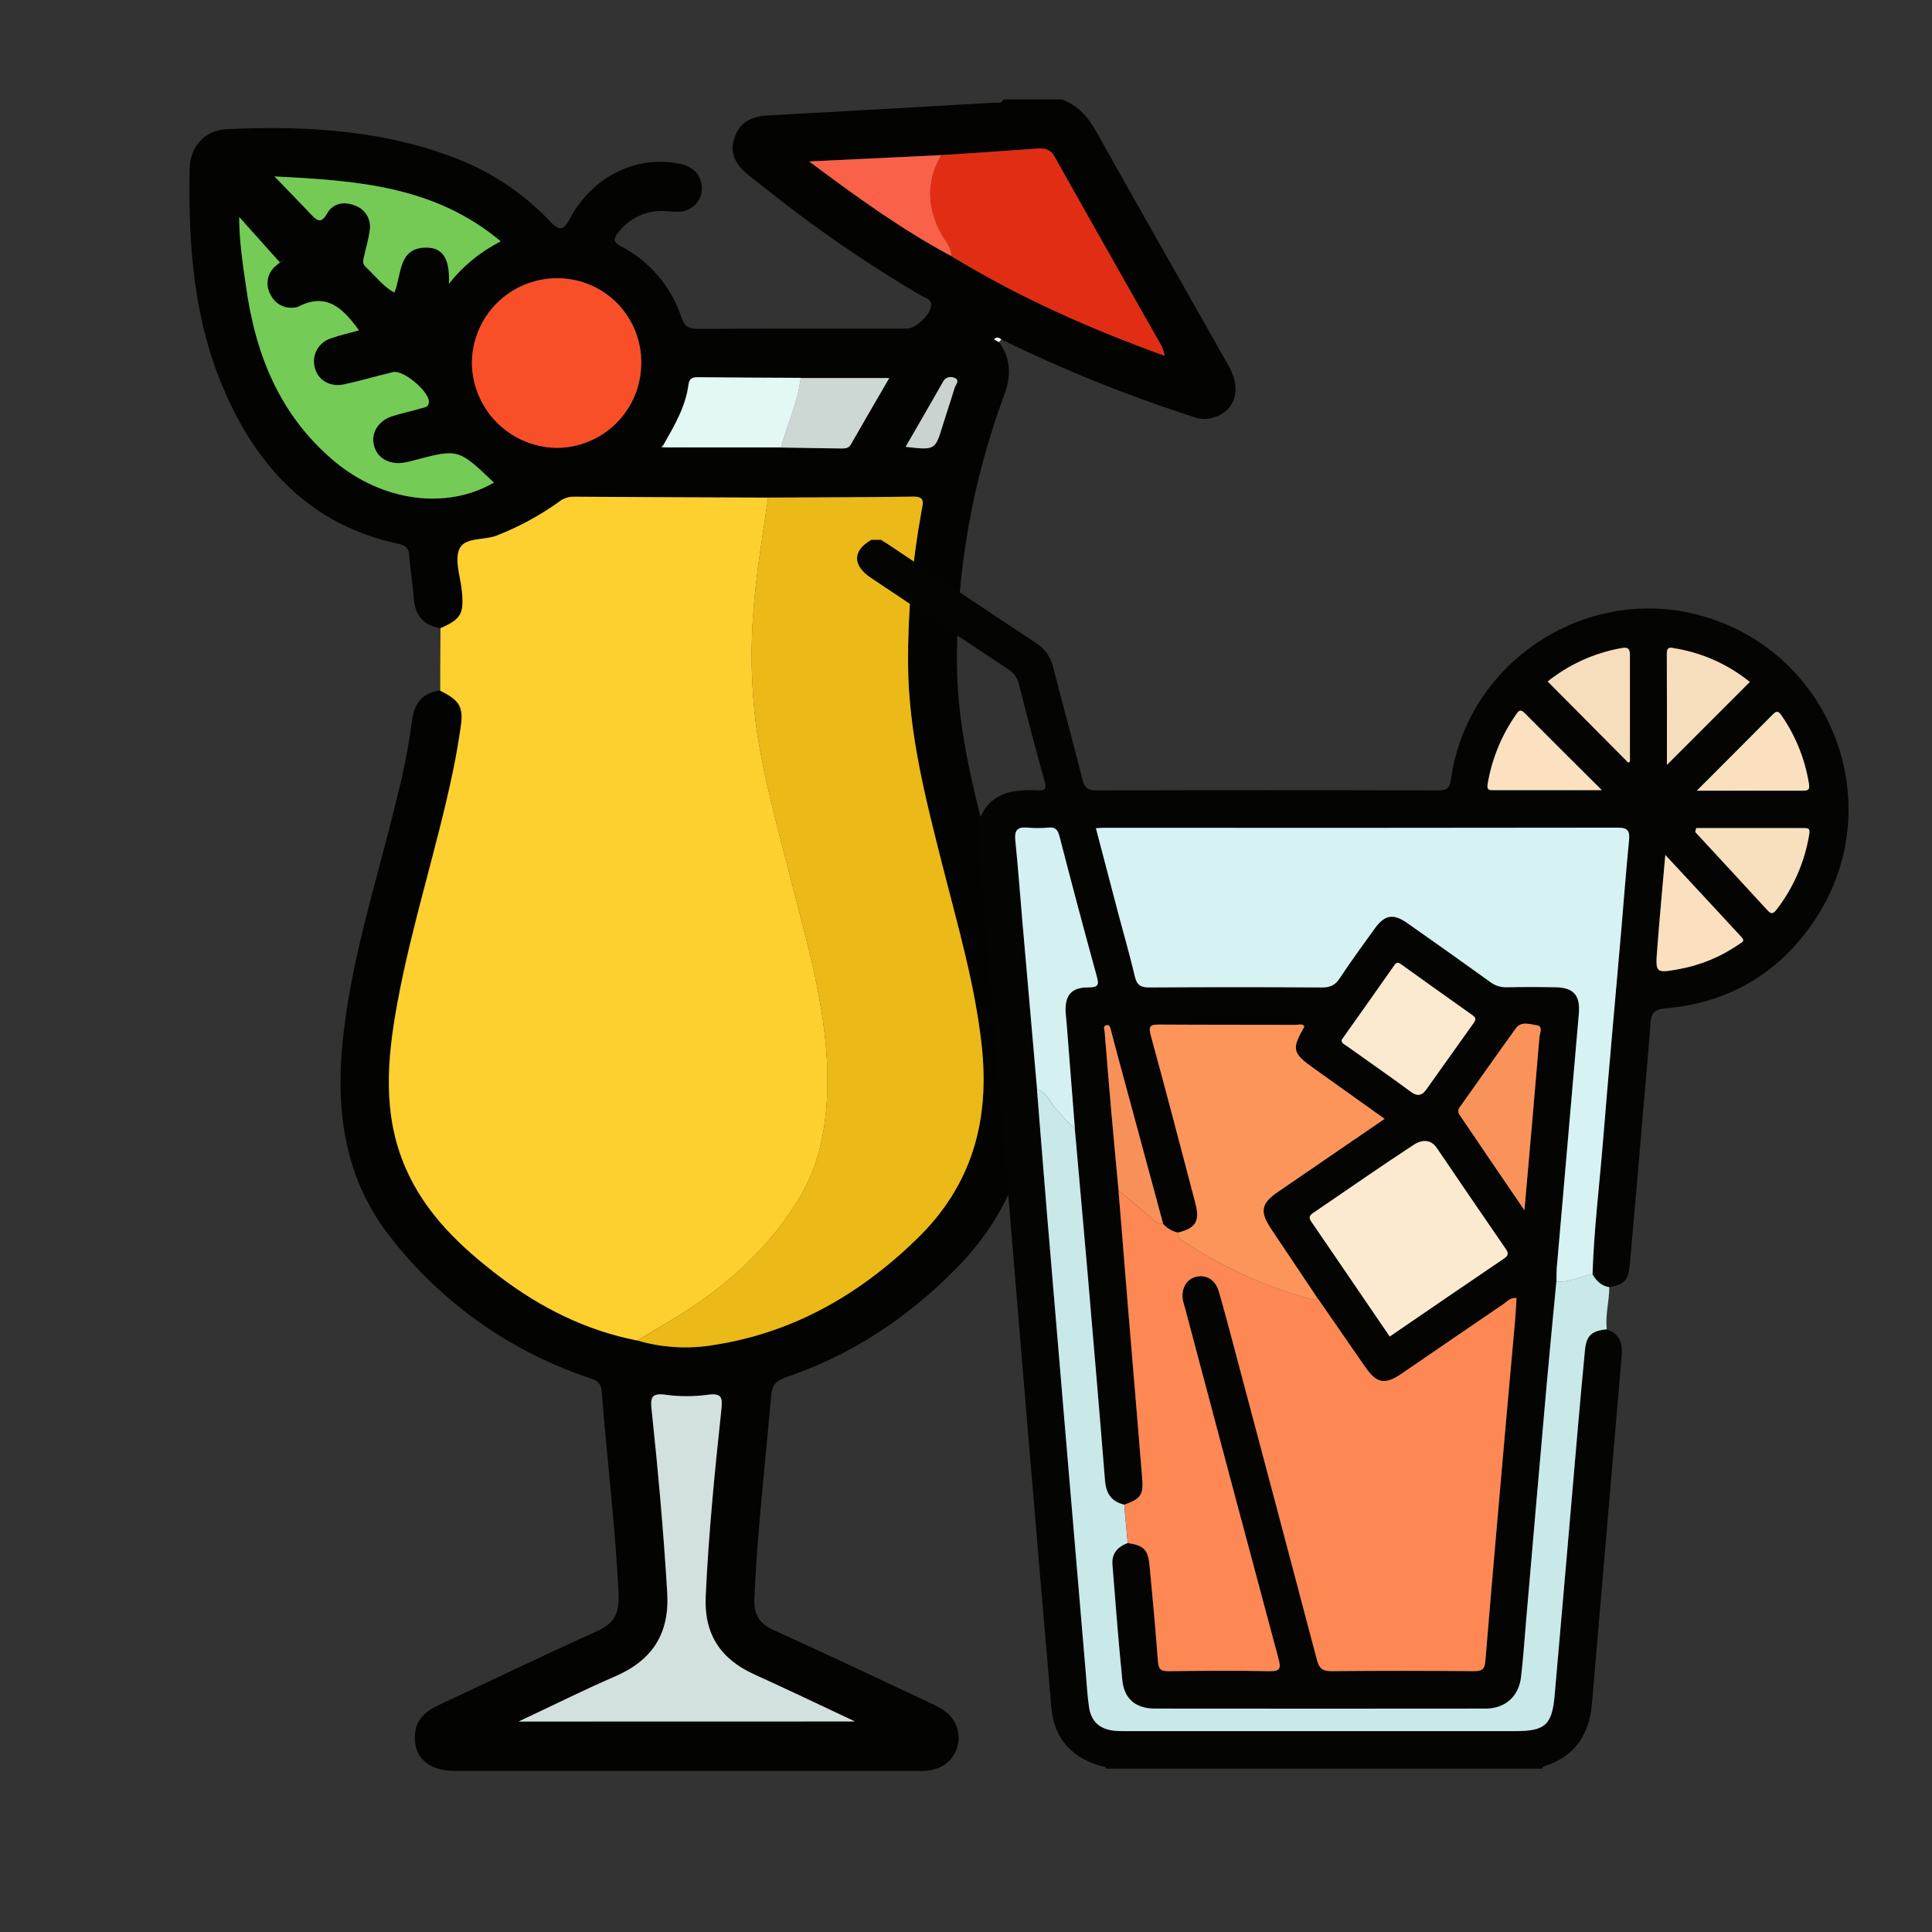 <svg width="48" height="48" viewBox="0 0 48 48" fill="none" xmlns="http://www.w3.org/2000/svg">
<rect x="0" y="0" width="48" height="48" fill="#333333" stroke="none"/>
<path d="M10.944 15.608C10.498 15.539 10.303 15.265 10.277 14.828C10.255 14.492 10.19 14.158 10.169 13.821C10.158 13.646 10.104 13.556 9.925 13.517C7.727 13.059 6.382 11.607 5.544 9.637C4.808 7.906 4.676 6.057 4.711 4.198C4.722 3.633 5.091 3.233 5.643 3.208C7.653 3.118 9.638 3.232 11.531 4.015C12.34 4.36 13.07 4.868 13.674 5.508C13.888 5.728 13.993 5.748 14.157 5.437C14.709 4.383 15.826 3.845 16.887 4.069C17.186 4.132 17.384 4.291 17.429 4.589C17.45 4.712 17.43 4.838 17.373 4.948C17.315 5.058 17.223 5.146 17.111 5.199C16.923 5.301 16.714 5.25 16.514 5.244C16.291 5.231 16.068 5.274 15.866 5.368C15.663 5.463 15.487 5.606 15.354 5.785C15.238 5.931 15.235 6.019 15.425 6.118C16.14 6.488 16.68 7.124 16.931 7.889C17.006 8.103 17.11 8.173 17.337 8.171C19.065 8.161 20.792 8.166 22.526 8.165C22.757 8.165 23.127 7.81 23.136 7.581C23.136 7.421 22.987 7.404 22.894 7.349C21.835 6.728 20.811 6.047 19.829 5.31C19.422 5.005 19.016 4.679 18.615 4.364C18.303 4.122 18.107 3.833 18.249 3.421C18.391 3.008 18.696 2.888 19.098 2.867C20.973 2.765 22.848 2.658 24.723 2.55C24.796 2.55 24.891 2.581 24.926 2.471H26.385C26.777 2.62 27.03 2.9 27.234 3.265C28.323 5.214 29.433 7.153 30.53 9.099C30.884 9.725 30.652 10.298 30.022 10.402C29.825 10.434 29.651 10.356 29.473 10.3C27.901 9.785 26.366 9.161 24.88 8.434C24.819 8.387 24.759 8.358 24.698 8.434L24.822 8.5C25.114 8.906 25.126 9.325 24.955 9.798C24.153 11.954 23.753 14.239 23.775 16.539C23.794 18.204 24.228 19.79 24.642 21.386C25.037 22.91 25.448 24.434 25.605 26.014C25.815 28.148 25.268 29.985 23.746 31.526C22.54 32.746 21.15 33.67 19.522 34.22C19.265 34.308 19.18 34.423 19.156 34.7C19.013 36.368 18.815 38.033 18.742 39.708C18.724 40.105 18.86 40.335 19.216 40.497C20.513 41.086 21.804 41.695 23.099 42.305C23.248 42.368 23.389 42.449 23.519 42.546C23.628 42.636 23.712 42.752 23.763 42.885C23.814 43.017 23.829 43.16 23.807 43.3C23.785 43.44 23.727 43.572 23.638 43.683C23.55 43.793 23.434 43.879 23.302 43.931C23.149 43.984 22.986 44.007 22.824 43.998H11.303C10.642 43.998 10.274 43.662 10.308 43.103C10.333 42.716 10.58 42.51 10.906 42.359C12.214 41.749 13.51 41.121 14.826 40.53C15.256 40.339 15.39 40.082 15.369 39.623C15.291 37.935 15.08 36.259 14.95 34.576C14.928 34.285 14.733 34.271 14.554 34.205C12.638 33.548 10.955 32.347 9.71 30.75C8.635 29.391 8.358 27.811 8.49 26.13C8.666 23.964 9.364 21.909 9.864 19.813C10.023 19.199 10.145 18.576 10.229 17.948C10.282 17.502 10.467 17.214 10.933 17.155C11.419 17.392 11.519 17.562 11.441 18.07C11.386 18.43 11.326 18.79 11.252 19.145C10.851 21.076 10.236 22.948 9.874 24.884C9.616 26.276 9.487 27.674 10.078 29.023C10.575 30.16 11.451 30.984 12.415 31.714C13.431 32.488 14.562 33.051 15.831 33.299C16.454 33.482 17.11 33.52 17.75 33.41C19.722 33.098 21.365 32.151 22.787 30.768C24.154 29.435 24.593 27.828 24.387 25.97C24.218 24.446 23.788 22.984 23.414 21.509C22.997 19.86 22.569 18.217 22.557 16.498C22.55 15.216 22.663 13.937 22.896 12.676C22.928 12.501 22.989 12.335 22.685 12.34C21.483 12.358 20.282 12.357 19.08 12.364C17.463 12.357 15.846 12.35 14.229 12.341C14.095 12.346 13.966 12.396 13.864 12.483C13.391 12.818 12.879 13.094 12.34 13.306C12.023 13.432 11.539 13.342 11.408 13.645C11.286 13.927 11.435 14.327 11.47 14.676C11.531 15.251 11.459 15.381 10.944 15.608ZM19.404 11.119L20.898 11.138C20.994 11.138 21.081 11.138 21.14 11.036C21.45 10.493 21.765 9.954 22.094 9.387H19.892C19.047 9.387 18.201 9.38 17.352 9.371C17.215 9.371 17.124 9.388 17.102 9.55C17.03 10.107 16.749 10.58 16.478 11.055L16.427 11.103L16.489 11.117L19.404 11.119ZM23.634 6.362C25.293 7.378 27.055 8.157 28.936 8.837C28.92 8.761 28.898 8.686 28.87 8.613C27.977 7.043 27.085 5.469 26.201 3.893C26.095 3.703 25.953 3.68 25.767 3.69C24.973 3.748 24.178 3.8 23.385 3.853L20.103 4.009C21.301 4.909 22.416 5.71 23.634 6.362ZM12.884 42.77H21.24C20.336 42.347 19.542 41.965 18.741 41.602C17.897 41.22 17.489 40.599 17.533 39.654C17.605 38.102 17.757 36.557 17.924 35.014C17.956 34.714 17.924 34.607 17.587 34.654C17.239 34.702 16.885 34.702 16.537 34.654C16.165 34.601 16.16 34.751 16.191 35.044C16.352 36.547 16.486 38.053 16.577 39.563C16.639 40.593 16.207 41.254 15.275 41.655C14.504 41.987 13.75 42.364 12.884 42.77ZM15.933 9.033C15.938 8.756 15.887 8.481 15.785 8.223C15.682 7.966 15.529 7.731 15.334 7.534C15.139 7.336 14.907 7.18 14.651 7.073C14.396 6.967 14.121 6.912 13.844 6.913C13.284 6.912 12.746 7.133 12.349 7.527C11.952 7.921 11.727 8.457 11.724 9.017C11.73 9.57 11.95 10.098 12.338 10.492C12.727 10.885 13.252 11.113 13.805 11.126C14.082 11.129 14.357 11.078 14.614 10.974C14.871 10.87 15.105 10.717 15.303 10.523C15.5 10.328 15.657 10.097 15.765 9.842C15.873 9.586 15.929 9.312 15.931 9.035L15.933 9.033ZM8.921 8.206C8.526 7.656 8.108 7.252 7.411 7.624C7.387 7.635 7.36 7.641 7.333 7.642C7.211 7.662 7.087 7.641 6.977 7.584C6.868 7.527 6.781 7.435 6.728 7.324C6.663 7.212 6.638 7.081 6.658 6.953C6.679 6.825 6.743 6.708 6.84 6.622C6.916 6.551 7.006 6.494 7.089 6.43L6.964 6.531C6.623 6.151 6.281 5.771 5.948 5.395C5.948 5.964 6.036 6.537 6.117 7.112C6.346 8.801 6.942 10.306 8.292 11.447C9.482 12.45 11.076 12.682 12.267 11.99C11.383 11.147 11.383 11.147 10.29 11.435C10.199 11.461 10.107 11.48 10.014 11.494C9.647 11.54 9.37 11.372 9.291 11.061C9.212 10.751 9.393 10.459 9.73 10.341C9.972 10.258 10.225 10.208 10.47 10.138C10.55 10.114 10.657 10.116 10.656 9.972C10.656 9.718 10.018 9.178 9.767 9.24C9.36 9.342 8.961 9.46 8.553 9.545C8.2 9.624 7.906 9.45 7.823 9.139C7.779 8.987 7.798 8.824 7.874 8.686C7.95 8.547 8.078 8.445 8.229 8.4C8.443 8.326 8.669 8.278 8.917 8.208L8.921 8.206ZM6.82 4.384C7.164 4.743 7.445 5.03 7.72 5.322C7.865 5.475 7.972 5.584 8.127 5.306C8.267 5.054 8.533 5.001 8.801 5.103C8.932 5.143 9.044 5.231 9.115 5.349C9.185 5.467 9.21 5.607 9.184 5.742C9.16 5.945 9.098 6.135 9.055 6.332C9.032 6.434 8.989 6.544 9.087 6.637C9.32 6.85 9.509 7.115 9.798 7.272C9.988 6.823 9.882 6.154 10.596 6.154C11.088 6.154 11.173 6.57 11.153 7.054C11.5 6.611 11.94 6.251 12.441 5.997C10.803 4.616 8.855 4.484 6.82 4.384ZM22.5 11.101C23.235 11.186 23.233 11.185 23.425 10.557C23.52 10.252 23.628 9.948 23.717 9.637C23.741 9.553 23.871 9.433 23.695 9.38C23.645 9.361 23.588 9.362 23.538 9.383C23.488 9.404 23.448 9.443 23.425 9.492C23.123 10.025 22.816 10.554 22.5 11.101Z" fill="#030302"/>
<path d="M15.835 33.305C14.563 33.058 13.439 32.494 12.419 31.721C11.456 30.99 10.579 30.166 10.082 29.03C9.491 27.68 9.62 26.286 9.879 24.89C10.237 22.954 10.855 21.078 11.257 19.151C11.331 18.796 11.391 18.44 11.445 18.076C11.523 17.568 11.423 17.399 10.937 17.162C10.937 16.643 10.94 16.125 10.944 15.607C11.459 15.38 11.531 15.25 11.475 14.675C11.44 14.326 11.291 13.926 11.413 13.643C11.544 13.339 12.023 13.431 12.345 13.305C12.884 13.093 13.396 12.817 13.869 12.482C13.972 12.395 14.1 12.345 14.234 12.34C15.85 12.351 17.467 12.358 19.085 12.363C18.96 13.238 18.809 14.107 18.735 14.992C18.638 16.01 18.656 17.036 18.788 18.05C18.98 19.391 19.357 20.698 19.692 22.013C20.133 23.74 20.64 25.463 20.547 27.28C20.501 28.167 20.31 29.024 19.85 29.781C19.214 30.828 18.345 31.677 17.34 32.374C16.855 32.708 16.337 32.996 15.835 33.305Z" fill="#FDD030"/>
<path d="M15.835 33.305C16.337 33 16.851 32.708 17.339 32.373C18.344 31.676 19.213 30.827 19.849 29.78C20.308 29.024 20.5 28.166 20.545 27.279C20.639 25.462 20.132 23.743 19.691 22.012C19.355 20.699 18.979 19.392 18.787 18.049C18.655 17.035 18.637 16.009 18.733 14.991C18.808 14.106 18.959 13.237 19.084 12.362C20.286 12.355 21.487 12.356 22.689 12.338C22.994 12.333 22.932 12.499 22.9 12.674C22.667 13.936 22.553 15.217 22.561 16.5C22.573 18.22 23.001 19.862 23.418 21.511C23.792 22.986 24.222 24.448 24.39 25.972C24.594 27.831 24.158 29.437 22.791 30.77C21.368 32.156 19.726 33.103 17.754 33.413C17.114 33.524 16.458 33.487 15.835 33.305Z" fill="#EBB918"/>
<path d="M12.884 42.771C13.752 42.364 14.504 41.987 15.275 41.653C16.207 41.252 16.639 40.591 16.577 39.562C16.485 38.051 16.351 36.545 16.191 35.042C16.159 34.749 16.164 34.599 16.536 34.652C16.885 34.7 17.238 34.7 17.587 34.652C17.921 34.609 17.956 34.712 17.923 35.012C17.757 36.556 17.605 38.1 17.533 39.652C17.488 40.597 17.897 41.218 18.74 41.6C19.542 41.963 20.336 42.345 21.24 42.769L12.884 42.771Z" fill="#D2E1DE"/>
<path d="M23.385 3.855C24.178 3.802 24.973 3.753 25.767 3.692C25.954 3.679 26.095 3.702 26.202 3.895C27.086 5.472 27.98 7.045 28.87 8.616C28.898 8.689 28.921 8.764 28.936 8.84C27.055 8.161 25.293 7.375 23.635 6.362C23.65 6.158 23.502 6.018 23.411 5.86C23.032 5.193 22.998 4.528 23.385 3.855Z" fill="#E22D15"/>
<path d="M15.931 9.035C15.929 9.312 15.873 9.586 15.765 9.842C15.657 10.097 15.5 10.328 15.303 10.523C15.105 10.717 14.871 10.87 14.614 10.974C14.357 11.078 14.082 11.13 13.805 11.127C13.252 11.113 12.727 10.885 12.339 10.492C11.95 10.098 11.73 9.57 11.724 9.017C11.727 8.457 11.952 7.921 12.349 7.527C12.746 7.133 13.284 6.912 13.844 6.913C14.121 6.913 14.395 6.967 14.651 7.074C14.907 7.181 15.139 7.338 15.333 7.535C15.528 7.733 15.681 7.968 15.783 8.225C15.886 8.483 15.936 8.758 15.931 9.035Z" fill="#F84F29"/>
<path d="M8.917 8.208C8.668 8.278 8.443 8.326 8.228 8.405C8.077 8.45 7.949 8.553 7.873 8.691C7.797 8.829 7.778 8.992 7.822 9.144C7.905 9.449 8.199 9.625 8.552 9.55C8.959 9.46 9.365 9.34 9.766 9.246C10.017 9.184 10.653 9.723 10.655 9.977C10.655 10.122 10.553 10.12 10.469 10.143C10.224 10.217 9.971 10.267 9.729 10.346C9.388 10.464 9.215 10.765 9.29 11.067C9.365 11.368 9.646 11.545 10.012 11.499C10.108 11.484 10.202 11.463 10.295 11.435C11.388 11.147 11.388 11.147 12.271 11.99C11.076 12.682 9.482 12.451 8.292 11.447C6.942 10.306 6.346 8.802 6.111 7.108C6.027 6.535 5.94 5.96 5.943 5.391C6.279 5.767 6.62 6.147 6.959 6.527L7.084 6.426C7.001 6.49 6.911 6.547 6.835 6.618C6.737 6.704 6.672 6.821 6.651 6.949C6.631 7.078 6.655 7.21 6.721 7.322C6.774 7.433 6.861 7.525 6.97 7.582C7.079 7.639 7.204 7.66 7.326 7.64C7.353 7.639 7.379 7.633 7.404 7.622C8.108 7.254 8.522 7.658 8.917 8.208Z" fill="#74CB55"/>
<path d="M6.82 4.384C8.852 4.486 10.798 4.616 12.441 5.997C11.94 6.249 11.5 6.609 11.153 7.049C11.173 6.566 11.088 6.153 10.596 6.15C9.885 6.15 9.986 6.816 9.798 7.268C9.509 7.11 9.32 6.846 9.087 6.633C8.985 6.542 9.032 6.43 9.055 6.328C9.098 6.131 9.157 5.937 9.184 5.738C9.21 5.603 9.185 5.463 9.115 5.345C9.044 5.227 8.932 5.139 8.801 5.098C8.536 4.997 8.267 5.055 8.127 5.302C7.972 5.58 7.865 5.471 7.72 5.318C7.45 5.03 7.164 4.743 6.82 4.384Z" fill="#74CA55"/>
<path d="M16.482 11.056C16.753 10.581 17.034 10.108 17.107 9.551C17.128 9.389 17.219 9.371 17.355 9.372C18.201 9.381 19.046 9.383 19.896 9.388C19.827 9.991 19.555 10.537 19.408 11.115H16.494C16.497 11.105 16.497 11.094 16.495 11.084C16.493 11.074 16.488 11.064 16.482 11.056Z" fill="#E3F7F4"/>
<path d="M23.384 3.854C22.998 4.528 23.032 5.193 23.411 5.859C23.501 6.018 23.65 6.155 23.634 6.361C22.415 5.71 21.297 4.904 20.103 4.011L23.384 3.854Z" fill="#F96148"/>
<path d="M19.404 11.119C19.55 10.537 19.823 9.991 19.892 9.392H22.094C21.765 9.959 21.45 10.498 21.14 11.041C21.081 11.143 20.994 11.143 20.898 11.143L19.404 11.119Z" fill="#CDD7D3"/>
<path d="M22.499 11.101C22.815 10.555 23.123 10.025 23.425 9.493C23.448 9.443 23.488 9.404 23.538 9.383C23.588 9.363 23.645 9.362 23.695 9.381C23.871 9.44 23.741 9.555 23.717 9.638C23.625 9.943 23.52 10.248 23.425 10.559C23.233 11.186 23.235 11.187 22.499 11.101Z" fill="#CAD3CF"/>
<path d="M24.819 8.499L24.696 8.433C24.757 8.358 24.817 8.386 24.878 8.433C24.859 8.455 24.84 8.477 24.819 8.499Z" fill="#FEFEFE"/>
<path d="M16.482 11.056C16.489 11.065 16.494 11.075 16.496 11.086C16.498 11.097 16.497 11.108 16.493 11.118L16.431 11.104L16.482 11.056Z" fill="#CDD7D3"/>
<path d="M21.649 13.412C21.18 13.679 21.174 14.045 21.639 14.356C22.774 15.118 23.911 15.876 25.049 16.628C25.115 16.669 25.173 16.722 25.218 16.785C25.264 16.849 25.296 16.92 25.314 16.996C25.519 17.802 25.726 18.608 25.953 19.408C26.013 19.617 25.953 19.645 25.773 19.636C25.595 19.626 25.416 19.632 25.239 19.652C24.631 19.727 24.245 20.194 24.297 20.808C24.517 23.439 24.74 26.069 24.968 28.7C25.155 30.937 25.341 33.172 25.525 35.406C25.721 37.75 25.92 40.094 26.122 42.437C26.19 43.215 26.67 43.724 27.453 43.898C27.465 43.898 27.474 43.927 27.483 43.942H38.313C38.321 43.895 38.358 43.887 38.396 43.873C39.13 43.627 39.486 43.089 39.55 42.343C39.798 39.457 40.045 36.57 40.29 33.683C40.318 33.366 40.238 33.137 39.917 33.029C39.531 33.069 39.41 33.184 39.374 33.559C39.317 34.162 39.262 34.765 39.21 35.368C39.014 37.623 38.823 39.878 38.623 42.132C38.56 42.861 38.383 43.014 37.651 43.014H27.987C27.888 43.014 27.788 43.014 27.689 43.005C27.322 42.968 27.109 42.775 27.058 42.409C27.019 42.134 27.003 41.856 26.979 41.579L26.466 35.523C26.317 33.752 26.167 31.982 26.018 30.211C25.93 29.164 25.849 28.115 25.765 27.066C25.644 25.684 25.523 24.301 25.402 22.918C25.342 22.237 25.292 21.554 25.223 20.873C25.2 20.638 25.272 20.543 25.513 20.563C25.69 20.58 25.869 20.58 26.047 20.563C26.223 20.545 26.279 20.621 26.321 20.781C26.619 21.94 26.927 23.097 27.245 24.251C27.304 24.463 27.295 24.538 27.041 24.534C26.619 24.529 26.453 24.729 26.473 25.147C26.478 25.236 26.491 25.324 26.498 25.413C26.566 26.282 26.634 27.152 26.702 28.023C26.803 29.159 26.906 30.294 27.004 31.43C27.158 33.22 27.313 35.01 27.456 36.799C27.482 37.124 27.621 37.316 27.932 37.388C28.344 37.239 28.41 37.154 28.375 36.708C28.27 35.377 28.152 34.046 28.043 32.714C27.957 31.67 27.872 30.625 27.788 29.578C27.731 28.956 27.671 28.334 27.617 27.713C27.556 27.022 27.5 26.331 27.444 25.639C27.439 25.579 27.392 25.486 27.501 25.474C27.575 25.465 27.584 25.541 27.599 25.599C27.638 25.748 27.678 25.905 27.72 26.058C28.112 27.509 28.505 28.961 28.897 30.413C28.994 30.522 29.122 30.597 29.265 30.628C29.708 30.521 29.815 30.344 29.697 29.896C29.331 28.508 28.97 27.118 28.591 25.734C28.524 25.491 28.579 25.457 28.807 25.459C29.936 25.47 31.065 25.459 32.194 25.467C32.265 25.467 32.35 25.426 32.408 25.506C32.083 26.071 32.104 26.166 32.638 26.547L34.399 27.802C33.499 28.418 32.626 29.015 31.755 29.612C31.324 29.91 31.29 30.105 31.585 30.546C31.966 31.113 32.346 31.681 32.725 32.248L33.908 33.957C34.202 34.381 34.399 34.422 34.818 34.136C35.669 33.555 36.519 32.971 37.371 32.392C37.456 32.335 37.527 32.237 37.677 32.258C37.664 32.447 37.655 32.631 37.639 32.819C37.569 33.62 37.494 34.42 37.424 35.221C37.247 37.239 37.069 39.255 36.902 41.273C36.885 41.483 36.814 41.528 36.617 41.526C35.437 41.517 34.258 41.516 33.078 41.526C32.86 41.526 32.774 41.46 32.719 41.251C32.046 38.693 31.368 36.136 30.685 33.58C30.552 33.081 30.423 32.583 30.278 32.088C30.194 31.8 29.971 31.668 29.718 31.727C29.465 31.787 29.34 32.017 29.386 32.309C29.399 32.367 29.414 32.425 29.433 32.481C30.209 35.389 30.985 38.298 31.76 41.208C31.822 41.44 31.818 41.53 31.531 41.523C30.699 41.502 29.866 41.51 29.033 41.523C28.847 41.523 28.78 41.477 28.766 41.282C28.708 40.49 28.633 39.7 28.559 38.909C28.522 38.502 28.419 38.399 28.017 38.339C27.77 38.432 27.615 38.595 27.638 38.874C27.712 39.833 27.787 40.793 27.884 41.75C27.93 42.212 28.219 42.452 28.688 42.453C31.433 42.456 34.178 42.456 36.923 42.453C37.394 42.453 37.73 42.155 37.788 41.683C37.845 41.212 37.873 40.754 37.914 40.29C38.086 38.313 38.259 36.336 38.431 34.358C38.506 33.518 38.589 32.679 38.668 31.841C38.668 31.731 38.668 31.621 38.675 31.513C38.857 29.406 39.04 27.298 39.224 25.191C39.264 24.736 39.099 24.538 38.647 24.529C38.241 24.522 37.834 24.522 37.428 24.529C37.28 24.534 37.135 24.486 37.018 24.395C36.335 23.902 35.648 23.414 34.957 22.931C34.613 22.691 34.398 22.73 34.153 23.07C33.855 23.48 33.557 23.89 33.279 24.31C33.166 24.481 33.038 24.534 32.84 24.534C31.413 24.526 29.984 24.526 28.556 24.534C28.342 24.534 28.244 24.48 28.194 24.264C28.075 23.753 27.927 23.248 27.793 22.741C27.604 22.026 27.416 21.31 27.225 20.578C27.304 20.574 27.352 20.569 27.401 20.569C31.666 20.569 35.93 20.567 40.195 20.564C40.447 20.564 40.494 20.654 40.471 20.884C40.396 21.645 40.339 22.407 40.273 23.169C40.124 24.891 39.964 26.612 39.826 28.335C39.735 29.443 39.602 30.547 39.561 31.66C39.658 31.821 39.78 31.953 39.98 31.981C40.353 31.915 40.456 31.817 40.493 31.41C40.605 30.182 40.708 28.956 40.812 27.728C40.878 26.957 40.951 26.186 41.006 25.417C41.023 25.167 41.108 25.077 41.368 25.054C42.992 24.913 44.261 24.145 45.141 22.776C46.971 19.915 45.453 16.105 42.157 15.268C39.331 14.55 36.443 16.485 36.048 19.369C36.019 19.58 35.946 19.639 35.731 19.638C32.905 19.63 30.079 19.63 27.253 19.638C27.038 19.638 26.947 19.581 26.893 19.367C26.66 18.434 26.404 17.508 26.166 16.578C26.137 16.453 26.085 16.335 26.011 16.231C25.936 16.127 25.843 16.038 25.734 15.971C24.551 15.192 23.376 14.4 22.198 13.613C22.096 13.542 21.992 13.478 21.887 13.412H21.649ZM34.527 33.206C33.874 32.248 33.229 31.299 32.578 30.352C32.511 30.254 32.527 30.203 32.621 30.138C33.455 29.571 34.282 28.991 35.127 28.439C35.294 28.329 35.532 28.282 35.693 28.517C36.261 29.352 36.828 30.188 37.402 31.02C37.483 31.136 37.477 31.192 37.359 31.273C36.416 31.911 35.479 32.555 34.527 33.206ZM33.334 25.84C33.345 25.824 33.355 25.807 33.367 25.791C33.795 25.185 34.223 24.578 34.651 23.972C34.711 23.885 34.76 23.921 34.82 23.963C35.407 24.383 35.996 24.802 36.584 25.219C36.664 25.276 36.68 25.321 36.618 25.408C36.22 25.962 35.83 26.522 35.43 27.076C35.332 27.211 35.218 27.245 35.057 27.125C34.535 26.737 33.995 26.367 33.464 25.986C33.41 25.949 33.335 25.925 33.332 25.84H33.334ZM37.874 30.068C37.309 29.239 36.786 28.472 36.261 27.705C36.238 27.674 36.226 27.634 36.229 27.595C36.232 27.556 36.248 27.519 36.276 27.491C36.736 26.844 37.19 26.194 37.655 25.552C37.791 25.363 38.011 25.452 38.177 25.474C38.343 25.495 38.252 25.673 38.242 25.772C38.13 27.175 38.005 28.578 37.874 30.068ZM41.414 19.004C41.414 18.077 41.414 17.159 41.414 16.24C41.414 16.05 41.521 16.091 41.626 16.112C42.304 16.224 42.94 16.511 43.474 16.943L41.414 19.004ZM42.117 20.671L42.135 20.57C43.03 20.57 43.924 20.57 44.825 20.57C44.947 20.57 44.965 20.603 44.944 20.724C44.833 21.41 44.551 22.057 44.124 22.606C44.035 22.723 43.988 22.7 43.901 22.606C43.312 21.959 42.714 21.316 42.117 20.671ZM41.371 21.237C42.033 21.951 42.649 22.617 43.266 23.281C43.364 23.386 43.266 23.413 43.204 23.454C42.748 23.772 42.227 23.986 41.679 24.081C41.136 24.177 41.125 24.163 41.168 23.607C41.23 22.84 41.304 22.074 41.374 21.241L41.371 21.237ZM38.448 16.931C38.983 16.505 39.616 16.221 40.289 16.104C40.484 16.068 40.498 16.153 40.497 16.308C40.492 17.151 40.497 17.992 40.497 18.834C40.497 18.878 40.517 18.937 40.454 18.948L38.448 16.931ZM42.157 19.644C42.801 18.997 43.424 18.376 44.044 17.752C44.14 17.654 44.185 17.666 44.26 17.775C44.61 18.281 44.843 18.858 44.941 19.466C44.963 19.6 44.941 19.645 44.807 19.645C43.939 19.642 43.072 19.644 42.157 19.644ZM39.797 19.631H37.129C37.029 19.631 36.93 19.649 36.959 19.481C37.064 18.855 37.308 18.261 37.673 17.742C37.735 17.654 37.777 17.615 37.873 17.711C38.491 18.333 39.114 18.951 39.797 19.631Z" fill="#040403"/>
<path d="M39.982 31.979C39.782 31.95 39.661 31.819 39.563 31.657C39.265 31.703 38.988 31.872 38.668 31.837C38.589 32.676 38.505 33.515 38.431 34.354C38.256 36.332 38.083 38.309 37.914 40.286C37.874 40.751 37.844 41.217 37.788 41.68C37.732 42.143 37.394 42.448 36.924 42.449C34.178 42.452 31.433 42.452 28.688 42.449C28.219 42.449 27.93 42.208 27.884 41.747C27.787 40.789 27.715 39.829 27.638 38.87C27.616 38.591 27.771 38.429 28.017 38.335C27.988 38.018 27.96 37.7 27.931 37.382C27.619 37.308 27.484 37.118 27.454 36.794C27.311 35.005 27.156 33.215 27.003 31.425C26.904 30.289 26.801 29.154 26.701 28.018C26.505 27.89 26.376 27.696 26.218 27.532C26.06 27.367 26.005 27.13 25.763 27.063C25.848 28.112 25.929 29.161 26.017 30.209C26.166 31.98 26.315 33.75 26.464 35.52L26.977 41.573C27 41.85 27.016 42.128 27.055 42.403C27.106 42.768 27.32 42.961 27.686 42.999C27.784 43.009 27.883 43.008 27.984 43.008H37.651C38.382 43.008 38.56 42.859 38.624 42.126C38.824 39.872 39.015 37.617 39.211 35.362C39.264 34.761 39.32 34.158 39.377 33.556C39.412 33.183 39.533 33.066 39.92 33.026C39.879 32.673 39.983 32.329 39.982 31.979Z" fill="#C9E9E9"/>
<path d="M27.934 37.383C27.962 37.701 27.991 38.019 28.02 38.336C28.422 38.396 28.525 38.499 28.562 38.906C28.637 39.697 28.711 40.487 28.769 41.279C28.783 41.475 28.85 41.522 29.036 41.52C29.869 41.511 30.702 41.502 31.534 41.52C31.821 41.527 31.825 41.437 31.763 41.205C30.982 38.295 30.206 35.385 29.435 32.473C29.416 32.416 29.401 32.359 29.389 32.301C29.342 32.009 29.477 31.779 29.72 31.719C29.964 31.66 30.196 31.794 30.28 32.08C30.425 32.575 30.554 33.074 30.687 33.572C31.367 36.128 32.045 38.685 32.721 41.243C32.776 41.452 32.862 41.52 33.08 41.518C34.26 41.506 35.44 41.508 36.619 41.518C36.816 41.518 36.887 41.475 36.904 41.265C37.07 39.247 37.248 37.23 37.426 35.213C37.496 34.412 37.571 33.612 37.641 32.811C37.657 32.625 37.666 32.438 37.679 32.25C37.53 32.229 37.455 32.325 37.373 32.384C36.521 32.963 35.671 33.547 34.82 34.129C34.401 34.414 34.204 34.373 33.91 33.949L32.729 32.242C32.69 32.309 32.638 32.293 32.575 32.276C31.436 31.968 30.355 31.476 29.374 30.819C29.339 30.799 29.311 30.771 29.292 30.736C29.273 30.701 29.264 30.662 29.265 30.622C29.123 30.591 28.994 30.516 28.898 30.407C28.854 30.409 28.81 30.401 28.769 30.384C28.728 30.368 28.692 30.343 28.662 30.311C28.374 30.062 28.081 29.819 27.789 29.573C27.874 30.617 27.959 31.663 28.044 32.709C28.154 34.041 28.268 35.372 28.376 36.704C28.412 37.149 28.345 37.233 27.934 37.383Z" fill="#FD8854"/>
<path d="M38.671 31.838C38.987 31.873 39.263 31.704 39.566 31.658C39.601 30.546 39.738 29.444 39.828 28.333C39.967 26.611 40.126 24.89 40.275 23.168C40.341 22.406 40.397 21.643 40.473 20.883C40.495 20.652 40.45 20.562 40.198 20.563C35.933 20.569 31.668 20.57 27.404 20.567C27.355 20.567 27.306 20.572 27.228 20.577C27.419 21.306 27.607 22.022 27.795 22.739C27.929 23.247 28.077 23.751 28.196 24.263C28.246 24.478 28.346 24.534 28.558 24.533C29.986 24.523 31.414 24.523 32.843 24.533C33.04 24.533 33.168 24.483 33.282 24.309C33.561 23.887 33.86 23.478 34.156 23.068C34.4 22.728 34.616 22.689 34.959 22.93C35.649 23.414 36.336 23.902 37.02 24.394C37.137 24.485 37.282 24.532 37.43 24.528C37.836 24.52 38.243 24.52 38.65 24.528C39.102 24.536 39.266 24.735 39.226 25.189C39.042 27.297 38.859 29.404 38.677 31.512C38.669 31.619 38.674 31.728 38.671 31.838Z" fill="#D7F2F2"/>
<path d="M29.266 30.622C29.265 30.662 29.274 30.701 29.293 30.736C29.312 30.77 29.34 30.799 29.375 30.819C30.354 31.475 31.435 31.968 32.573 32.277C32.635 32.293 32.687 32.31 32.726 32.242C32.346 31.675 31.966 31.107 31.586 30.54C31.292 30.1 31.326 29.902 31.757 29.607C32.628 29.01 33.5 28.414 34.4 27.797L32.64 26.541C32.106 26.161 32.085 26.066 32.409 25.501C32.352 25.421 32.266 25.462 32.196 25.462C31.066 25.458 29.938 25.462 28.809 25.454C28.58 25.454 28.526 25.486 28.592 25.728C28.972 27.113 29.333 28.502 29.699 29.891C29.817 30.338 29.709 30.515 29.266 30.622Z" fill="#FD955B"/>
<path d="M34.527 33.206C35.479 32.555 36.416 31.911 37.36 31.273C37.481 31.192 37.484 31.136 37.404 31.02C36.829 30.188 36.263 29.352 35.694 28.517C35.533 28.282 35.295 28.329 35.129 28.439C34.284 28.991 33.457 29.571 32.622 30.137C32.528 30.201 32.513 30.254 32.58 30.352C33.229 31.299 33.874 32.248 34.527 33.206Z" fill="#FBEACF"/>
<path d="M25.766 27.066C26.008 27.133 26.071 27.377 26.221 27.535C26.372 27.692 26.508 27.893 26.704 28.021C26.636 27.151 26.567 26.281 26.499 25.411C26.493 25.322 26.479 25.233 26.475 25.145C26.455 24.727 26.62 24.527 27.042 24.532C27.297 24.532 27.305 24.457 27.247 24.249C26.93 23.095 26.622 21.938 26.323 20.779C26.281 20.619 26.225 20.543 26.048 20.561C25.871 20.578 25.692 20.578 25.514 20.561C25.273 20.54 25.202 20.636 25.225 20.871C25.294 21.552 25.344 22.234 25.403 22.916C25.524 24.301 25.645 25.684 25.766 27.066Z" fill="#D5F0F0"/>
<path d="M33.331 25.84C33.331 25.925 33.406 25.949 33.462 25.989C33.993 26.37 34.531 26.74 35.055 27.128C35.217 27.248 35.331 27.214 35.428 27.079C35.827 26.525 36.218 25.965 36.616 25.411C36.678 25.324 36.662 25.279 36.582 25.222C35.993 24.805 35.405 24.386 34.817 23.963C34.757 23.921 34.708 23.889 34.648 23.972C34.222 24.58 33.794 25.186 33.364 25.791C33.354 25.807 33.343 25.824 33.331 25.84Z" fill="#FAE9CE"/>
<path d="M37.874 30.068C38.005 28.577 38.13 27.175 38.247 25.77C38.255 25.672 38.345 25.494 38.182 25.472C38.019 25.45 37.793 25.361 37.66 25.55C37.196 26.193 36.741 26.843 36.281 27.489C36.254 27.517 36.237 27.554 36.234 27.593C36.231 27.633 36.243 27.672 36.267 27.704C36.786 28.474 37.309 29.239 37.874 30.068Z" fill="#FA935A"/>
<path d="M41.414 19.004L43.474 16.943C42.94 16.51 42.302 16.223 41.624 16.11C41.519 16.091 41.41 16.048 41.411 16.238C41.417 17.156 41.414 18.075 41.414 19.004Z" fill="#F6DDBB"/>
<path d="M42.117 20.671C42.714 21.315 43.31 21.959 43.907 22.61C43.992 22.701 44.038 22.724 44.13 22.61C44.557 22.061 44.839 21.414 44.95 20.728C44.971 20.607 44.95 20.573 44.831 20.574C43.936 20.574 43.042 20.574 42.141 20.574L42.117 20.671Z" fill="#F8DFBD"/>
<path d="M41.374 21.241C41.3 22.078 41.229 22.843 41.171 23.611C41.128 24.167 41.14 24.18 41.682 24.084C42.23 23.989 42.751 23.776 43.207 23.458C43.268 23.416 43.367 23.39 43.269 23.285C42.652 22.617 42.036 21.951 41.374 21.241Z" fill="#FAE0BE"/>
<path d="M38.452 16.931L40.451 18.945C40.514 18.934 40.495 18.875 40.495 18.831C40.495 17.989 40.495 17.148 40.495 16.305C40.495 16.15 40.481 16.065 40.287 16.101C39.615 16.22 38.984 16.505 38.452 16.931Z" fill="#F6DDBB"/>
<path d="M42.157 19.644C43.072 19.644 43.939 19.644 44.807 19.644C44.944 19.644 44.963 19.599 44.942 19.465C44.843 18.858 44.611 18.28 44.26 17.774C44.185 17.666 44.14 17.653 44.044 17.751C43.425 18.377 42.802 18.997 42.157 19.644Z" fill="#FAE0BE"/>
<path d="M39.797 19.631C39.114 18.95 38.491 18.333 37.874 17.711C37.778 17.615 37.735 17.654 37.673 17.742C37.308 18.261 37.064 18.855 36.96 19.481C36.931 19.649 37.029 19.631 37.129 19.631H39.797Z" fill="#FBE1BF"/>
<path d="M27.79 29.573C28.081 29.818 28.375 30.061 28.662 30.311C28.692 30.343 28.729 30.368 28.77 30.384C28.811 30.401 28.855 30.409 28.899 30.407C28.506 28.955 28.113 27.503 27.721 26.052C27.68 25.899 27.639 25.746 27.601 25.593C27.586 25.535 27.576 25.459 27.502 25.468C27.393 25.48 27.44 25.573 27.445 25.633C27.501 26.325 27.557 27.016 27.618 27.707C27.673 28.329 27.733 28.951 27.79 29.573Z" fill="#F79159"/>
</svg>
